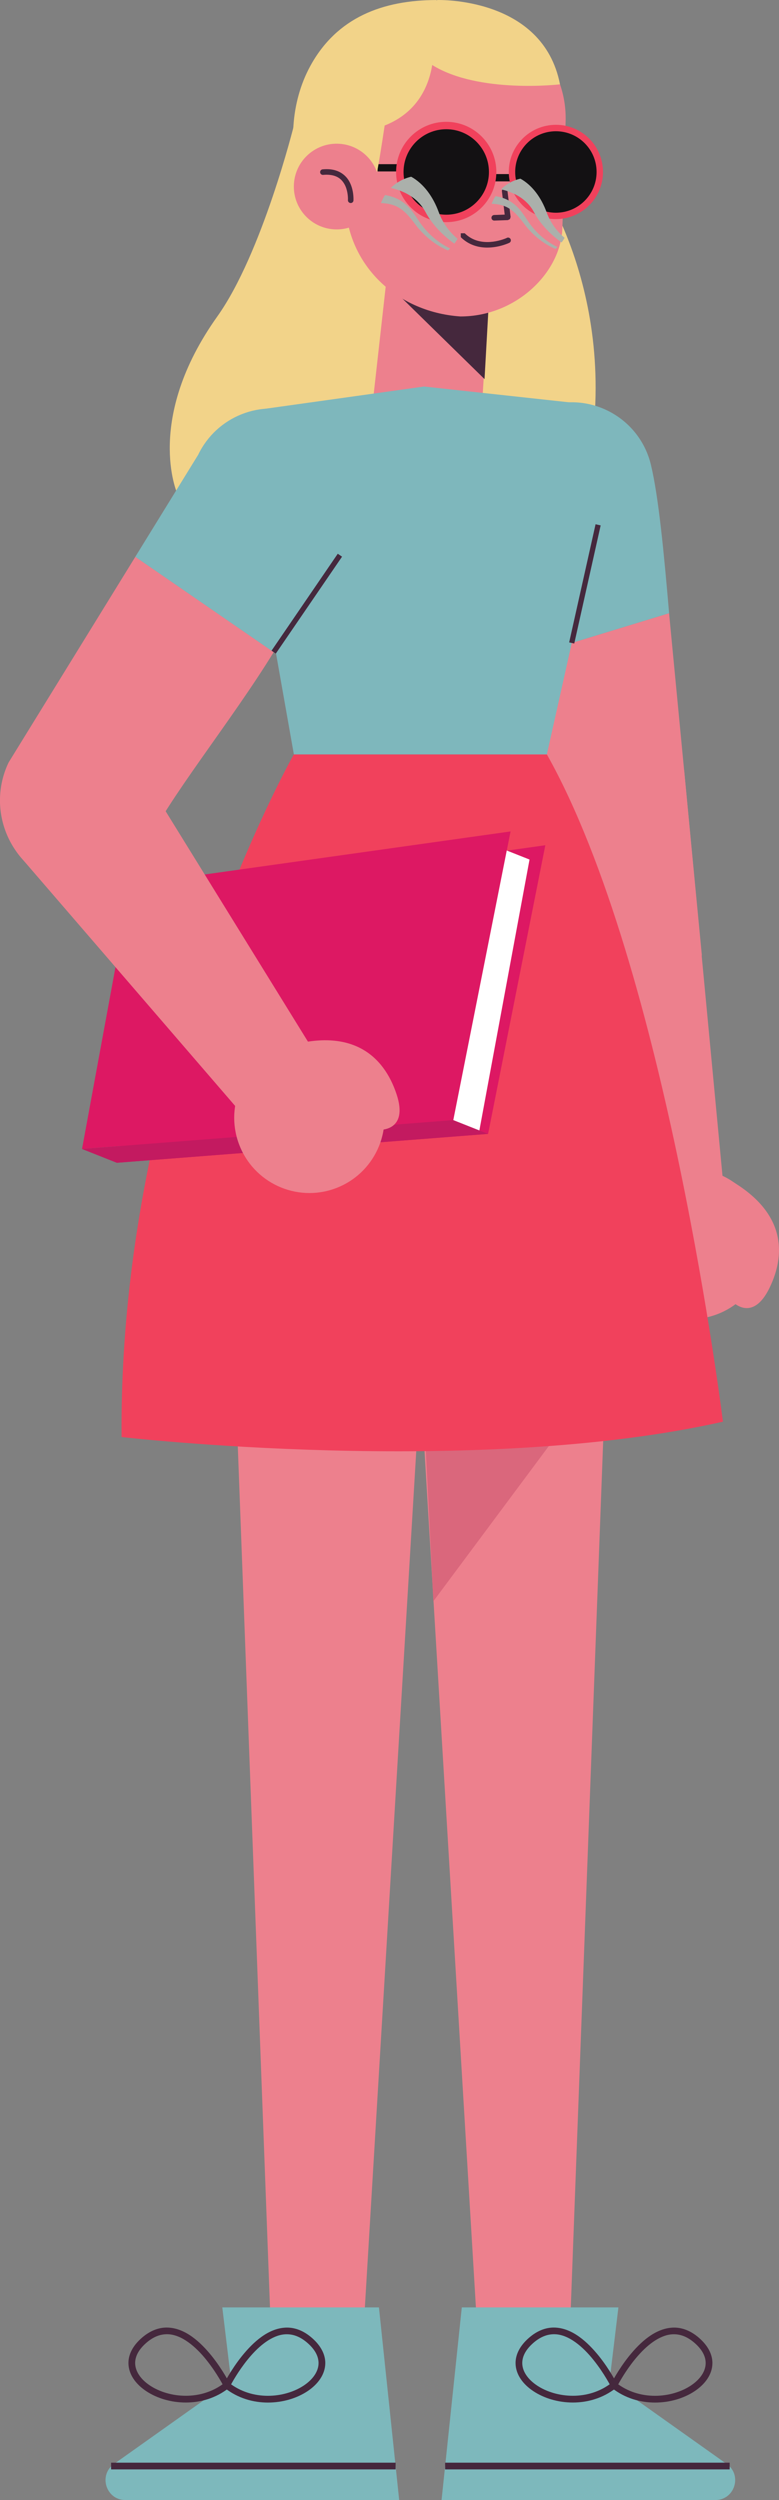 <?xml version="1.0" encoding="UTF-8" standalone="no"?>
<svg
   xmlns:dc="http://purl.org/dc/elements/1.1/"
   xmlns:cc="http://creativecommons.org/ns#"
   xmlns:rdf="http://www.w3.org/1999/02/22-rdf-syntax-ns#"
   xmlns:svg="http://www.w3.org/2000/svg"
   xmlns="http://www.w3.org/2000/svg"
   xmlns:sodipodi="http://sodipodi.sourceforge.net/DTD/sodipodi-0.dtd"
   xmlns:inkscape="http://www.inkscape.org/namespaces/inkscape"
   width="21.246mm"
   height="68.115mm"
   viewBox="0 0 21.246 68.115"
   version="1.1"
   id="svg2238"
   inkscape:version="1.0.1 (3bc2e813f5, 2020-09-07)"
   sodipodi:docname="student-glasses-female.svg">
  <rect x="0" y="0" width="21.246" height="68.115" fill="#808080" stroke="none"/>
  <defs
     id="defs2232">
    <clipPath
       clipPathUnits="userSpaceOnUse"
       id="clipPath194">
      <path
         d="m 2486.99,4521.8 c 0,-18.22 14.78,-33 33.01,-33 18.23,0 33,14.78 33,33 0,18.23 -14.77,33.01 -33,33.01 -18.23,0 -33.01,-14.78 -33.01,-33.01"
         id="path192" />
    </clipPath>
    <clipPath
       clipPathUnits="userSpaceOnUse"
       id="clipPath210">
      <path
         d="m 2573.31,4521.8 c 0,-17.37 14.09,-31.46 31.46,-31.46 17.38,0 31.47,14.09 31.47,31.46 0,17.38 -14.09,31.47 -31.47,31.47 -17.37,0 -31.46,-14.09 -31.46,-31.47"
         id="path208" />
    </clipPath>
  </defs>
  <sodipodi:namedview
     id="base"
     pagecolor="#ffffff"
     bordercolor="#666666"
     borderopacity="1.0"
     inkscape:pageopacity="0.0"
     inkscape:pageshadow="2"
     inkscape:zoom="2.8"
     inkscape:cx="83.39312"
     inkscape:cy="128.02273"
     inkscape:document-units="mm"
     inkscape:current-layer="layer1"
     inkscape:document-rotation="0"
     showgrid="false"
     inkscape:pagecheckerboard="true"
     showborder="false"
     fit-margin-top="0"
     fit-margin-left="0"
     fit-margin-right="0"
     fit-margin-bottom="0"
     inkscape:window-width="1346"
     inkscape:window-height="1080"
     inkscape:window-x="130"
     inkscape:window-y="97"
     inkscape:window-maximized="0" />
  <g
     inkscape:label="Layer 1"
     inkscape:groupmode="layer"
     id="layer1"
     transform="translate(-266.056,-66.484)">
    <path
       d="m 274.076,69.885 6.662,1.51 c 0,0 2.476,3.51 1.195,8.53 h -11.044 c 0,0 -0.901,-2.021 1.094,-4.819 1.226,-1.719 2.093,-5.221 2.093,-5.221"
       style="fill:#f2d389;fill-opacity:1;fill-rule:nonzero;stroke:none;stroke-width:0.035"
       id="path132" />
    <path
       d="m 279.46,80.083 c -0.216,-1.142 0.482,-2.257 1.604,-2.561 1.21,-0.328 2.453,0.407 2.745,1.627 0.21,0.873 0.356,2.409 0.496,4.044 l -4.578,1.397 -0.266,-4.507"
       style="fill:#7eb7bc;fill-opacity:1;fill-rule:nonzero;stroke:none;stroke-width:0.035"
       id="path134" />
    <path
       d="m 279.726,84.59 4.578,-1.397 0.895,9.329 c 0,0 -0.838,-0.917 -2.22,-0.704 -1.275,0.197 -2.477,-0.653 -2.717,-1.921 l -0.537,-5.307"
       style="fill:#ed808d;fill-opacity:1;fill-rule:nonzero;stroke:none;stroke-width:0.035"
       id="path136" />
    <path
       d="m 285.927,100.276 -1.212,-12.807 c 0,0 -0.834,0.198 -1.958,0.378 -1.137,0.182 -1.884,1.286 -1.631,2.409 l 2.365,10.063 2.437,-0.043"
       style="fill:#ed808d;fill-opacity:1;fill-rule:nonzero;stroke:none;stroke-width:0.035"
       id="path138" />
    <path
       d="m 282.984,99.625 c 0.414,-1.053 1.604,-1.572 2.657,-1.157 1.054,0.414 1.572,1.604 1.157,2.657 -0.414,1.053 -1.604,1.572 -2.657,1.157 -1.053,-0.414 -1.572,-1.604 -1.157,-2.657"
       style="fill:#ed808d;fill-opacity:1;fill-rule:nonzero;stroke:none;stroke-width:0.035"
       id="path140" />
    <path
       d="m 286.029,101.943 c 0,0 0.546,0.596 1.016,-0.372 0.469,-0.968 0.452,-2.201 -1.403,-3.104 l 0.387,3.476"
       style="fill:#ed808d;fill-opacity:1;fill-rule:nonzero;stroke:none;stroke-width:0.035"
       id="path142" />
    <path
       d="m 277.112,97.33 1.95,32.458 2.536,0.246 1.219,-32.574 -5.705,-0.13"
       style="fill:#ed808d;fill-opacity:1;fill-rule:nonzero;stroke:none;stroke-width:0.035"
       id="path144" />
    <path
       d="m 277.875,110.112 4.333,-5.818 -4.656,-0.65 z"
       style="fill:#da677c;fill-opacity:1;fill-rule:nonzero;stroke:none;stroke-width:0.035"
       id="path146" />
    <path
       d="m 282.922,129.351 h -4.271 l -0.552,5.249 h 7.466 c 0.527,0 0.743,-0.677 0.313,-0.981 l -3.197,-2.268 0.241,-1.999"
       style="fill:#7db8bc;fill-opacity:1;fill-rule:nonzero;stroke:none;stroke-width:0.035"
       id="path148" />
    <path
       d="m 278.196,133.765 h 7.76 v -0.183 h -7.76 z"
       style="fill:#45283d;fill-opacity:1;fill-rule:nonzero;stroke:none;stroke-width:0.035"
       id="path150" />
    <path
       d="m 282.8,131.473 0.082,0.041 c 0,-2.7e-4 0.011,-0.021 0.032,-0.061 0.075,-0.138 0.277,-0.488 0.554,-0.798 0.276,-0.312 0.624,-0.575 0.97,-0.572 0.18,8e-4 0.366,0.065 0.566,0.24 0.217,0.191 0.298,0.376 0.298,0.544 10e-4,0.223 -0.15,0.446 -0.406,0.615 -0.255,0.169 -0.607,0.278 -0.975,0.278 -0.364,0 -0.743,-0.105 -1.064,-0.358 l -0.056,0.072 0.082,0.041 -0.082,-0.041 -0.057,0.072 c 0.358,0.282 0.778,0.398 1.178,0.398 0.404,0 0.787,-0.117 1.076,-0.308 0.287,-0.19 0.487,-0.459 0.488,-0.768 3.4e-4,-0.231 -0.116,-0.468 -0.36,-0.682 -0.225,-0.198 -0.46,-0.285 -0.686,-0.285 -0.501,0.004 -0.921,0.398 -1.226,0.775 -0.304,0.379 -0.491,0.754 -0.493,0.757 l -0.034,0.067 0.059,0.046 0.057,-0.072"
       style="fill:#45283d;fill-opacity:1;fill-rule:nonzero;stroke:none;stroke-width:0.035"
       id="path152" />
    <path
       d="m 282.8,131.473 0.082,-0.041 c -0.002,-0.004 -0.189,-0.378 -0.493,-0.757 -0.305,-0.376 -0.725,-0.771 -1.226,-0.775 -0.226,-8e-4 -0.462,0.087 -0.686,0.285 -0.244,0.213 -0.36,0.451 -0.36,0.682 7.2e-4,0.309 0.2,0.578 0.488,0.768 0.289,0.191 0.672,0.308 1.075,0.308 0.399,2.6e-4 0.82,-0.116 1.178,-0.398 l 0.059,-0.046 -0.034,-0.067 -0.082,0.041 -0.057,-0.072 c -0.322,0.253 -0.7,0.358 -1.064,0.358 -0.368,2.6e-4 -0.72,-0.109 -0.974,-0.278 -0.256,-0.169 -0.407,-0.392 -0.406,-0.615 3.5e-4,-0.168 0.081,-0.353 0.298,-0.544 0.199,-0.174 0.386,-0.239 0.566,-0.24 0.395,-0.004 0.793,0.342 1.083,0.707 0.145,0.181 0.264,0.363 0.346,0.499 0.041,0.068 0.073,0.125 0.095,0.164 0.021,0.04 0.032,0.061 0.032,0.061 l 0.082,-0.041 -0.057,-0.072 0.057,0.072"
       style="fill:#45283d;fill-opacity:1;fill-rule:nonzero;stroke:none;stroke-width:0.035"
       id="path154" />
    <path
       d="m 277.931,97.33 -1.95,32.458 -2.536,0.246 -1.219,-32.574 5.705,-0.13"
       style="fill:#ed808d;fill-opacity:1;fill-rule:nonzero;stroke:none;stroke-width:0.035"
       id="path156" />
    <path
       d="m 272.12,129.351 h 4.271 l 0.552,5.249 h -7.467 c -0.527,0 -0.743,-0.677 -0.313,-0.981 l 3.197,-2.268 -0.241,-1.999"
       style="fill:#7db8bc;fill-opacity:1;fill-rule:nonzero;stroke:none;stroke-width:0.035"
       id="path158" />
    <path
       d="m 269.086,133.765 h 7.76 v -0.183 h -7.76 z"
       style="fill:#45283d;fill-opacity:1;fill-rule:nonzero;stroke:none;stroke-width:0.035"
       id="path160" />
    <path
       d="m 272.242,131.473 0.082,-0.041 c -0.002,-0.004 -0.189,-0.378 -0.493,-0.757 -0.304,-0.376 -0.725,-0.771 -1.226,-0.775 -0.226,-8e-4 -0.461,0.087 -0.686,0.285 -0.244,0.213 -0.361,0.451 -0.36,0.682 0.001,0.309 0.201,0.578 0.488,0.768 0.289,0.191 0.672,0.308 1.076,0.308 0.399,2.6e-4 0.82,-0.116 1.177,-0.398 l 0.059,-0.046 -0.034,-0.067 -0.082,0.041 -0.056,-0.072 c -0.322,0.253 -0.7,0.358 -1.064,0.358 -0.368,2.6e-4 -0.72,-0.109 -0.975,-0.278 -0.256,-0.169 -0.406,-0.392 -0.406,-0.615 7.2e-4,-0.168 0.082,-0.353 0.298,-0.544 0.199,-0.174 0.386,-0.239 0.566,-0.24 0.395,-0.004 0.794,0.342 1.084,0.707 0.145,0.181 0.264,0.363 0.346,0.499 0.041,0.068 0.073,0.125 0.094,0.164 0.021,0.04 0.032,0.061 0.032,0.061 l 0.082,-0.041 -0.056,-0.072 0.056,0.072"
       style="fill:#45283d;fill-opacity:1;fill-rule:nonzero;stroke:none;stroke-width:0.035"
       id="path162" />
    <path
       d="m 272.242,131.473 0.082,0.041 c 0,-2.7e-4 0.011,-0.021 0.032,-0.061 0.075,-0.138 0.278,-0.488 0.554,-0.798 0.276,-0.312 0.624,-0.575 0.97,-0.572 0.18,8e-4 0.366,0.065 0.566,0.24 0.217,0.191 0.297,0.376 0.298,0.544 7.2e-4,0.223 -0.15,0.446 -0.406,0.615 -0.255,0.169 -0.607,0.278 -0.975,0.278 -0.364,0 -0.743,-0.105 -1.065,-0.358 l -0.056,0.072 0.082,0.041 -0.082,-0.041 -0.056,0.072 c 0.358,0.282 0.778,0.398 1.178,0.398 0.404,-2.6e-4 0.787,-0.117 1.076,-0.308 0.287,-0.19 0.486,-0.459 0.488,-0.768 3.5e-4,-0.231 -0.116,-0.468 -0.36,-0.682 -0.225,-0.198 -0.46,-0.285 -0.686,-0.285 -0.502,0.004 -0.922,0.398 -1.227,0.775 -0.304,0.379 -0.491,0.754 -0.493,0.757 l -0.033,0.067 0.059,0.046 0.056,-0.072"
       style="fill:#45283d;fill-opacity:1;fill-rule:nonzero;stroke:none;stroke-width:0.035"
       id="path164" />
    <path
       d="m 274.07,87.037 c 0,0 -4.787,8.438 -4.698,18.6 0,0 9.621,1.109 16.401,-0.418 0,0 -1.534,-12.386 -4.803,-18.182 h -6.9"
       style="fill:#f1415c;fill-opacity:1;fill-rule:nonzero;stroke:none;stroke-width:0.035"
       id="path166" />
    <path
       d="m 278.005,67.229 c 0.148,-0.259 -0.042,-0.744 -0.042,-0.744 -1.46,0 -2.721,0.468 -3.447,1.803 -1.068,1.964 -0.292,5 2.22,5.924 2.412,0.886 1.127,-6.735 1.127,-6.735 l 0.141,-0.248"
       style="fill:#f2d389;fill-opacity:1;fill-rule:nonzero;stroke:none;stroke-width:0.035"
       id="path168" />
    <path
       d="m 279.382,74.696 -0.162,2.54 c -0.055,0.892 -0.634,1.335 -1.511,1.274 -0.749,-0.052 -1.426,-0.488 -1.467,-1.237 l 0.446,-3.985 2.693,1.408"
       style="fill:#ed808d;fill-opacity:1;fill-rule:nonzero;stroke:none;stroke-width:0.035"
       id="path170" />
    <path
       d="m 279.271,76.813 -2.969,-2.906 3.102,0.529 z"
       style="fill:#45283d;fill-opacity:1;fill-rule:nonzero;stroke:none;stroke-width:0.035"
       id="path172" />
    <path
       d="m 278.61,75.106 c 1.5,0.005 2.739,-1.177 2.784,-2.402 l 0.088,-2.891 c 0.056,-1.536 -1.115,-2.839 -2.649,-2.946 -1.153,-0.08 -3.245,1.632 -3.314,2.625 l -0.046,2.326 c -0.035,1.799 1.341,3.163 3.136,3.288"
       style="fill:#ed808d;fill-opacity:1;fill-rule:nonzero;stroke:none;stroke-width:0.035"
       id="path174" />
    <path
       d="m 279.745,71.696 0.076,0.635 -0.288,0.011 c -0.042,0.001 -0.075,0.037 -0.073,0.079 10e-4,0.042 0.037,0.075 0.078,0.073 l 0.371,-0.013 0.055,-0.027 0.018,-0.058 -0.086,-0.716 c -0.005,-0.042 -0.043,-0.071 -0.085,-0.066 -0.041,0.005 -0.071,0.043 -0.066,0.084"
       style="fill:#45283d;fill-opacity:1;fill-rule:nonzero;stroke:none;stroke-width:0.035"
       id="path176" />
    <path
       d="m 279.881,72.965 -0.04,0.017 c -0.081,0.032 -0.276,0.098 -0.495,0.097 -0.205,-7.15e-4 -0.427,-0.055 -0.616,-0.24 l -0.107,7.15e-4 7.1e-4,0.107 c 0.222,0.219 0.491,0.284 0.722,0.283 0.332,-3.44e-4 0.594,-0.127 0.6,-0.129 0.038,-0.018 0.054,-0.063 0.036,-0.101 -0.018,-0.038 -0.064,-0.054 -0.101,-0.036"
       style="fill:#45283d;fill-opacity:1;fill-rule:nonzero;stroke:none;stroke-width:0.035"
       id="path178" />
    <path
       d="m 278.993,71.426 h 1.309 v -0.199 h -1.309 z"
       style="fill:#131113;fill-opacity:1;fill-rule:nonzero;stroke:none;stroke-width:0.035"
       id="path180" />
    <path
       d="m 276.354,71.155 h 0.908 V 70.957 h -0.908 z"
       style="fill:#131113;fill-opacity:1;fill-rule:nonzero;stroke:none;stroke-width:0.035"
       id="path182" />
    <path
       d="m 276.859,71.17 c 0,0.755 0.612,1.367 1.367,1.367 0.755,0 1.367,-0.612 1.367,-1.367 0,-0.755 -0.612,-1.367 -1.367,-1.367 -0.755,0 -1.367,0.612 -1.367,1.367"
       style="fill:#f1415c;fill-opacity:1;fill-rule:nonzero;stroke:none;stroke-width:0.035"
       id="path184" />
    <path
       d="m 277.062,71.17 c 0,0.643 0.521,1.164 1.165,1.164 0.643,0 1.164,-0.521 1.164,-1.164 0,-0.643 -0.521,-1.165 -1.164,-1.165 -0.643,0 -1.165,0.521 -1.165,1.165"
       style="fill:#131113;fill-opacity:1;fill-rule:nonzero;stroke:none;stroke-width:0.035"
       id="path186" />
    <g
       id="g188"
       transform="matrix(0.035,0,0,-0.035,189.327,230.689)">
      <g
         id="g190"
         clip-path="url(#clipPath194)">
        <path
           d="m 2546.33,4501.89 c -8.19,5.88 -16.84,14.02 -22.56,24.72 -6.21,11.58 -17.59,16.56 -26.97,18.67 4.3,4.25 9.77,7.33 15.87,8.72 9.81,-5.46 17.09,-15.64 21.39,-27.39 3.61,-9.89 9.54,-16.62 14.74,-20.94 -0.74,-1.32 -1.57,-2.58 -2.47,-3.78"
           style="fill:#abb0ab;fill-opacity:1;fill-rule:nonzero;stroke:none"
           id="path196" />
        <path
           d="m 2541.31,4496.6 c -9.19,3.89 -17.32,10.38 -23.71,18.07 -4.63,6.06 -8.6,11.72 -14.46,15.17 -4.19,2.56 -8.97,3.47 -14.03,3.64 0.84,2.21 1.9,4.3 3.17,6.25 4.84,-0.83 9.68,-2.43 13.79,-5.45 6.61,-4.55 10.44,-11.76 14.43,-17.34 4.22,-5.72 9.42,-10.73 15.35,-14.72 2.27,-1.51 4.67,-2.89 7.17,-4.07 -0.55,-0.54 -1.12,-1.05 -1.71,-1.55"
           style="fill:#abb0ab;fill-opacity:1;fill-rule:nonzero;stroke:none"
           id="path198" />
      </g>
    </g>
    <path
       d="m 279.939,71.299 c 0.072,0.706 0.702,1.22 1.408,1.148 0.706,-0.072 1.22,-0.702 1.148,-1.408 -0.072,-0.706 -0.702,-1.22 -1.408,-1.148 -0.706,0.072 -1.22,0.702 -1.148,1.408"
       style="fill:#f1415c;fill-opacity:1;fill-rule:nonzero;stroke:none;stroke-width:0.035"
       id="path200" />
    <path
       d="m 280.107,71.17 c 0,0.613 0.497,1.11 1.11,1.11 0.613,0 1.11,-0.497 1.11,-1.11 0,-0.613 -0.497,-1.11 -1.11,-1.11 -0.613,0 -1.11,0.497 -1.11,1.11"
       style="fill:#131113;fill-opacity:1;fill-rule:nonzero;stroke:none;stroke-width:0.035"
       id="path202" />
    <g
       id="g204"
       transform="matrix(0.035,0,0,-0.035,189.327,230.689)">
      <g
         id="g206"
         clip-path="url(#clipPath210)">
        <path
           d="m 2629.87,4502.82 c -7.8,5.61 -16.05,13.37 -21.5,23.56 -5.92,11.05 -16.77,15.79 -25.71,17.8 4.1,4.06 9.31,6.99 15.13,8.31 9.35,-5.2 16.29,-14.9 20.39,-26.11 3.45,-9.43 9.1,-15.84 14.05,-19.96 -0.71,-1.25 -1.49,-2.46 -2.36,-3.6"
           style="fill:#abb0ab;fill-opacity:1;fill-rule:nonzero;stroke:none"
           id="path212" />
        <path
           d="m 2625.09,4497.77 c -8.76,3.72 -16.5,9.9 -22.59,17.23 -4.43,5.79 -8.21,11.17 -13.79,14.46 -4,2.44 -8.55,3.31 -13.38,3.47 0.8,2.11 1.81,4.11 3.02,5.96 4.62,-0.78 9.23,-2.31 13.15,-5.19 6.3,-4.34 9.95,-11.21 13.76,-16.53 4.02,-5.46 8.97,-10.23 14.62,-14.04 2.17,-1.43 4.46,-2.75 6.84,-3.87 -0.52,-0.51 -1.07,-1.01 -1.63,-1.49"
           style="fill:#abb0ab;fill-opacity:1;fill-rule:nonzero;stroke:none"
           id="path214" />
      </g>
    </g>
    <path
       d="m 277.956,66.488 0.021,-0.004 -0.021,0.004"
       style="fill:#f2d389;fill-opacity:1;fill-rule:nonzero;stroke:none;stroke-width:0.035"
       id="path216" />
    <path
       d="m 281.329,68.781 c -0.47,-2.4 -3.352,-2.296 -3.352,-2.296 l -0.383,0.656 c -0.3,-0.512 0.25,-0.634 0.362,-0.652 -2.826,0.389 -2.866,1.713 -2.565,2.643 -0.463,0.229 -0.875,0.489 -0.875,0.489 l 1.726,2.067 c 0,0 0.125,-0.569 0.305,-1.784 0.901,-0.356 1.204,-1.082 1.297,-1.649 1.263,0.789 3.485,0.527 3.485,0.527"
       style="fill:#f2d389;fill-opacity:1;fill-rule:nonzero;stroke:none;stroke-width:0.035"
       id="path218" />
    <path
       d="m 274.073,71.486 c -0.045,0.643 0.44,1.201 1.084,1.246 0.643,0.045 1.201,-0.441 1.246,-1.084 0.045,-0.643 -0.44,-1.201 -1.084,-1.246 -0.643,-0.045 -1.201,0.441 -1.246,1.084"
       style="fill:#ed808d;fill-opacity:1;fill-rule:nonzero;stroke:none;stroke-width:0.035"
       id="path220" />
    <path
       d="m 275.696,71.947 10e-4,-0.042 c -7.1e-4,-0.083 -0.01,-0.277 -0.106,-0.461 -0.095,-0.184 -0.294,-0.353 -0.627,-0.351 -0.035,0 -0.071,0.002 -0.109,0.005 -0.042,0.004 -0.072,0.041 -0.068,0.083 0.004,0.042 0.041,0.072 0.083,0.068 0.033,-0.003 0.065,-0.005 0.095,-0.005 0.283,0.003 0.413,0.125 0.492,0.27 0.078,0.146 0.089,0.32 0.089,0.39 l -10e-4,0.031 c -0.003,0.042 0.029,0.078 0.071,0.081 0.042,0.003 0.078,-0.029 0.081,-0.071"
       style="fill:#45283d;fill-opacity:1;fill-rule:nonzero;stroke:none;stroke-width:0.035"
       id="path222" />
    <path
       d="m 277.621,77.015 -4.287,0.6 c -0.497,0.07 -0.836,0.537 -0.749,1.031 l 1.486,8.392 h 6.9 l 1.8,-8.048 c 0.134,-0.75 -0.395,-1.457 -1.153,-1.54 l -3.997,-0.435"
       style="fill:#7eb7bc;fill-opacity:1;fill-rule:nonzero;stroke:none;stroke-width:0.035"
       id="path224" />
    <path
       d="m 281.718,84.018 0.72,-3.219 -0.139,-0.031 -0.72,3.219"
       style="fill:#45283d;fill-opacity:1;fill-rule:nonzero;stroke:none;stroke-width:0.035"
       id="path226" />
    <path
       d="m 280.929,89.513 -1.561,7.865 -10.127,0.787 1.325,-7.195 10.364,-1.457"
       style="fill:#dd1863;fill-opacity:1;fill-rule:nonzero;stroke:none;stroke-width:0.035"
       id="path228" />
    <path
       d="m 279.981,89.137 -1.561,7.865 -10.127,0.787 1.325,-7.195 10.364,-1.457"
       style="fill:#dd1863;fill-opacity:1;fill-rule:nonzero;stroke:none;stroke-width:0.035"
       id="path230" />
    <path
       d="m 268.292,97.789 0.948,0.376 10.127,-0.787 -0.948,-0.376 -10.127,0.787"
       style="fill:#c31a60;fill-opacity:1;fill-rule:nonzero;stroke:none;stroke-width:0.035"
       id="path232" />
    <path
       d="m 279.877,89.657 0.621,0.246 -1.368,7.381 -0.711,-0.282 1.458,-7.345"
       style="fill:#ffffff;fill-opacity:1;fill-rule:nonzero;stroke:none;stroke-width:0.035"
       id="path234" />
    <path
       d="m 275.356,96.322 -5.636,-9.116 c -0.627,-0.95 -1.921,-1.183 -2.841,-0.511 -0.93,0.679 -0.997,2.257 -0.26,3.142 l 6.586,7.632 2.151,-1.146"
       style="fill:#ed808d;fill-opacity:1;fill-rule:nonzero;stroke:none;stroke-width:0.035"
       id="path236" />
    <path
       d="m 272.605,97.734 c -0.44,-1.043 0.05,-2.245 1.093,-2.684 1.043,-0.44 2.245,0.05 2.685,1.093 0.439,1.043 -0.05,2.245 -1.093,2.685 -1.043,0.44 -2.245,-0.05 -2.685,-1.093"
       style="fill:#ed808d;fill-opacity:1;fill-rule:nonzero;stroke:none;stroke-width:0.035"
       id="path238" />
    <path
       d="m 276.403,97.267 c 0,0 0.808,0.045 0.467,-0.975 -0.34,-1.02 -1.214,-1.891 -3.171,-1.241 l 2.704,2.217"
       style="fill:#ed808d;fill-opacity:1;fill-rule:nonzero;stroke:none;stroke-width:0.035"
       id="path240" />
    <path
       d="m 269.747,81.654 3.773,2.598 c -1.133,1.852 -2.972,4.119 -3.457,5.261 -0.546,1.287 -1.482,1.55 -2.721,0.903 v -3.44e-4 c -1.144,-0.598 -1.609,-1.994 -1.051,-3.158 l 3.456,-5.603"
       style="fill:#ed808d;fill-opacity:1;fill-rule:nonzero;stroke:none;stroke-width:0.035"
       id="path242" />
    <path
       d="m 271.46,78.877 c 0.502,-1.048 1.726,-1.533 2.809,-1.113 1.169,0.453 1.734,1.782 1.247,2.938 -0.349,0.827 -1.141,2.152 -1.997,3.551 l -3.773,-2.598 1.713,-2.777"
       style="fill:#7eb7bc;fill-opacity:1;fill-rule:nonzero;stroke:none;stroke-width:0.035"
       id="path244" />
    <path
       d="m 273.578,84.292 1.807,-2.641 -0.117,-0.08 -1.806,2.641"
       style="fill:#45283d;fill-opacity:1;fill-rule:nonzero;stroke:none;stroke-width:0.035"
       id="path246" />
  </g>
</svg>
